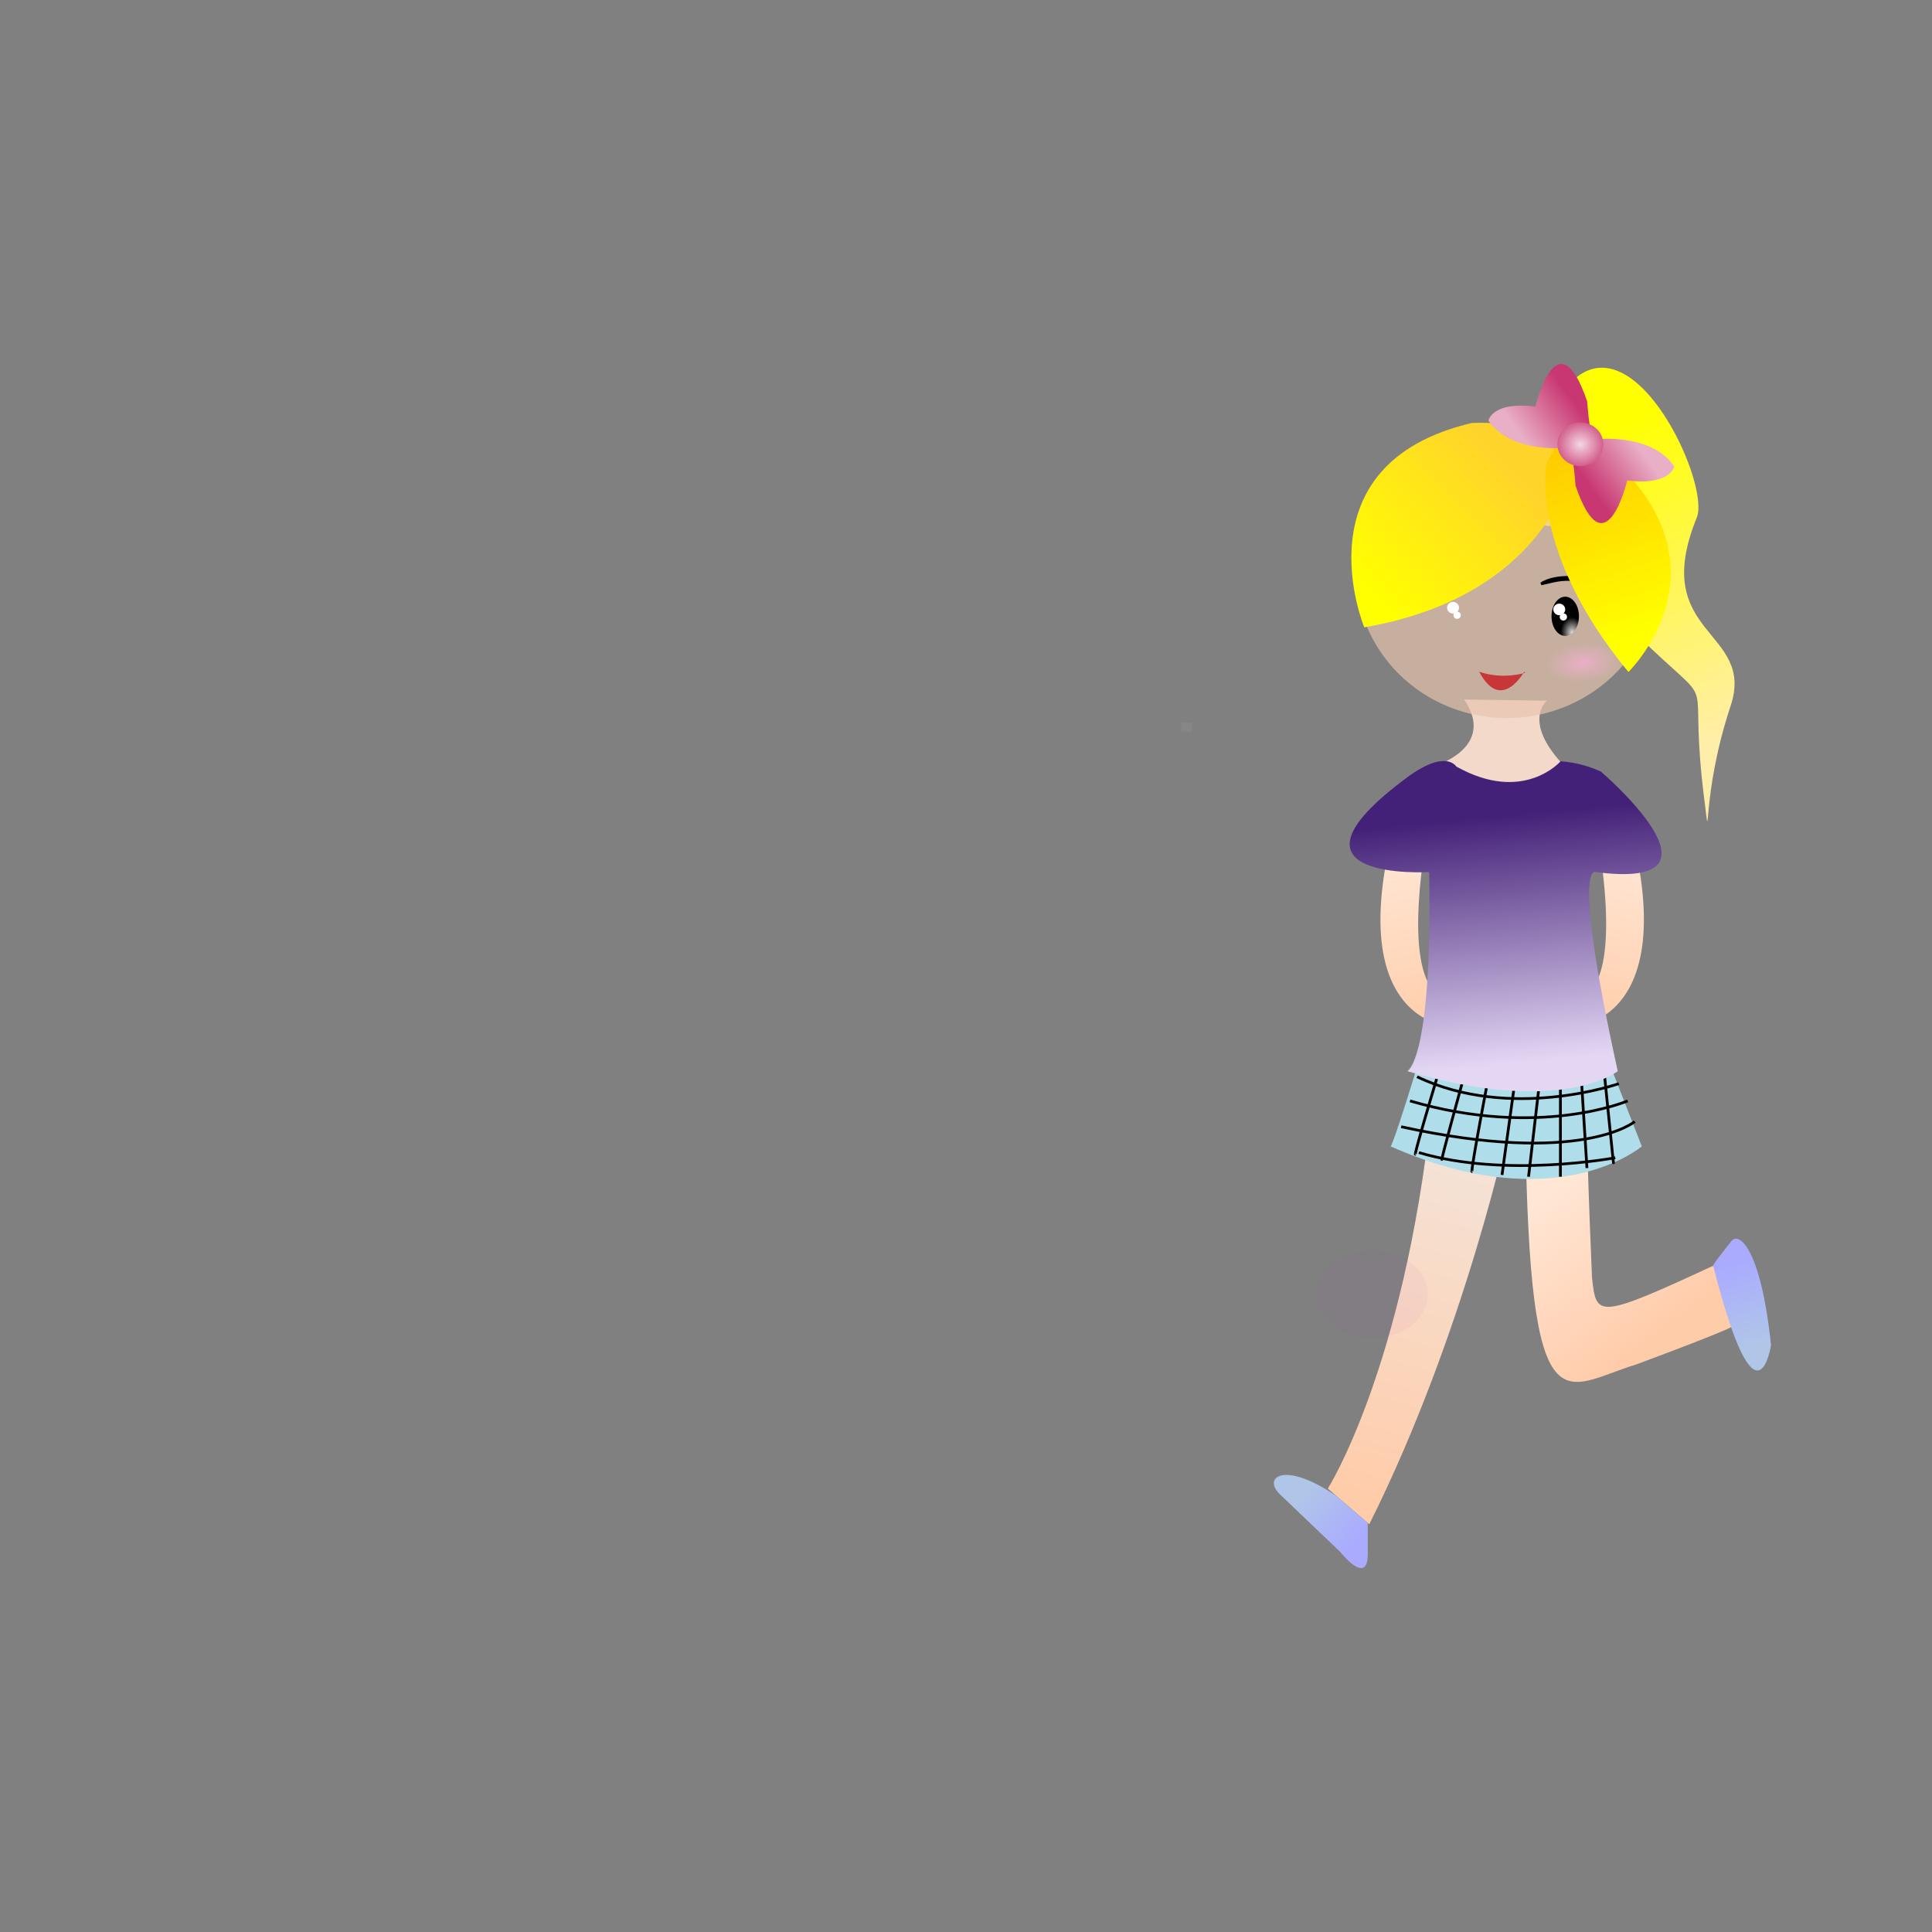 <svg:svg xmlns:dc="http://purl.org/dc/elements/1.1/" xmlns:ns1="http://sodipodi.sourceforge.net/DTD/sodipodi-0.dtd" xmlns:ns2="http://www.inkscape.org/namespaces/inkscape" xmlns:ns3="http://www.w3.org/1999/xlink" xmlns:ns5="http://creativecommons.org/ns#" xmlns:rdf="http://www.w3.org/1999/02/22-rdf-syntax-ns#" xmlns:svg="http://www.w3.org/2000/svg" height="701.21" id="svg2" version="1.0" viewBox="-283.404 -104.942 701.21 701.21" width="701.21" ns1:docname="04.svg" ns1:version="0.32" ns2:output_extension="org.inkscape.output.svg.inkscape" ns2:version="0.46">
  <svg:rect x="-283.404" y="-104.942" width="701.21" height="701.21" fill="#808080" stroke="none"/>
  <svg:defs id="defs4">
    <svg:linearGradient id="linearGradient4058">
      <svg:stop id="stop4060" offset="0" style="stop-color:#ffe6d5" />
      <svg:stop id="stop4062" offset="1" style="stop-color:#ffd0ae" />
    </svg:linearGradient>
    <svg:linearGradient id="linearGradient3457" ns2:collect="always">
      <svg:stop id="stop3459" offset="0" style="stop-color:#e9afc6" />
      <svg:stop id="stop3461" offset="1" style="stop-color:#e9afc6;stop-opacity:0" />
    </svg:linearGradient>
    <svg:linearGradient id="linearGradient2547" ns2:collect="always">
      <svg:stop id="stop2549" offset="0" style="stop-color:#e3dedb" />
      <svg:stop id="stop2551" offset="1" style="stop-color:#000000" />
    </svg:linearGradient>
    <svg:linearGradient id="linearGradient4962" ns2:collect="always">
      <svg:stop id="stop4964" offset="0" style="stop-color:#c83771" />
      <svg:stop id="stop4966" offset="1" style="stop-color:#e9afc6" />
    </svg:linearGradient>
    <svg:linearGradient gradientTransform="translate(170.84 17.729)" gradientUnits="userSpaceOnUse" id="linearGradient3629" x1="26.593" x2="65.273" y1="299.41" y2="350.18" ns2:collect="always">
      <svg:stop id="stop4175" offset="0" style="stop-color:#ffe6d5" />
      <svg:stop id="stop4177" offset="1" style="stop-color:#ffccaa" />
    </svg:linearGradient>
    <svg:linearGradient gradientTransform="translate(29.816 -30.622)" gradientUnits="userSpaceOnUse" id="linearGradient3631" x1="128.13" x2="94.284" y1="334.87" y2="459.78" ns2:collect="always">
      <svg:stop id="stop4165" offset="0" style="stop-color:#f4e3d7" />
      <svg:stop id="stop4167" offset="1" style="stop-color:#ffccaa" />
    </svg:linearGradient>
    <svg:linearGradient gradientTransform="matrix(-.797 0 0 .776 255.31 -17.651)" gradientUnits="userSpaceOnUse" id="linearGradient3633" x1="47.545" x2="62.856" y1="273.63" y2="349.38" ns2:collect="always" ns3:href="#linearGradient4058" />
    <svg:linearGradient gradientTransform="matrix(.797 0 0 .776 104.15 -17.651)" gradientUnits="userSpaceOnUse" id="linearGradient3635" x1="47.545" x2="62.856" y1="273.63" y2="349.38" ns2:collect="always" ns3:href="#linearGradient4058" />
    <svg:linearGradient gradientTransform="matrix(.373 0 0 .481 219.01 -43)" gradientUnits="userSpaceOnUse" id="linearGradient3637" x1="-11.673" x2="85.954" y1="178.13" y2="417.95" ns2:collect="always">
      <svg:stop id="stop5048" offset="0" style="stop-color:#ffff00" />
      <svg:stop id="stop5050" offset="1" style="stop-color:#ffeeaa" />
    </svg:linearGradient>
    <svg:linearGradient gradientTransform="matrix(.438 0 0 .426 163.7 16.935)" gradientUnits="userSpaceOnUse" id="linearGradient3641" x1="36.08" x2="-77.465" y1="93.236" y2="202.54" ns2:collect="always">
      <svg:stop id="stop4986" offset="0" style="stop-color:#ffd42a" />
      <svg:stop id="stop4988" offset="1" style="stop-color:#ffff00" />
    </svg:linearGradient>
    <svg:linearGradient gradientTransform="matrix(.438 0 0 .426 237.72 15.06)" gradientUnits="userSpaceOnUse" id="linearGradient3643" x1="-87.015" x2="-32.896" y1="84.747" y2="239.68" ns2:collect="always">
      <svg:stop id="stop5004" offset="0" style="stop-color:#ffcc00" />
      <svg:stop id="stop5006" offset="1" style="stop-color:#ffff00" />
    </svg:linearGradient>
    <svg:radialGradient cx="91.754" cy="303.88" gradientTransform="matrix(.227 -.758 0.809 .242 -132.48 303.8)" gradientUnits="userSpaceOnUse" id="radialGradient3645" r="48.754" ns2:collect="always" ns3:href="#linearGradient2547" />
    <svg:radialGradient cx="105.16" cy="304.65" gradientTransform="matrix(1 0 0 .481 0 157.97)" gradientUnits="userSpaceOnUse" id="radialGradient3649" r="10.879" ns2:collect="always" ns3:href="#linearGradient3457" />
    <svg:linearGradient gradientTransform="matrix(0 .549 -.549 0 301.14 46.673)" gradientUnits="userSpaceOnUse" id="linearGradient3653" x1="-7.428" x2="26.529" y1="69.891" y2="118.7" ns2:collect="always" ns3:href="#linearGradient4962" />
    <svg:linearGradient gradientTransform="matrix(0 -.549 .549 0 239.5 94.573)" gradientUnits="userSpaceOnUse" id="linearGradient3655" x1="-7.428" x2="26.529" y1="69.891" y2="118.7" ns2:collect="always" ns3:href="#linearGradient4962" />
    <svg:radialGradient cx="-57.303" cy="188.74" gradientUnits="userSpaceOnUse" id="radialGradient3657" r="36.08" ns2:collect="always">
      <svg:stop id="stop4824" offset="0" style="stop-color:#f4d7e3" />
      <svg:stop id="stop4826" offset="1" style="stop-color:#d35f8d" />
    </svg:radialGradient>
    <svg:linearGradient gradientTransform="matrix(.797 0 0 .776 -14.73 -37.653)" gradientUnits="userSpaceOnUse" id="linearGradient3659" x1="243.37" x2="254.65" y1="283.3" y2="398.53" ns2:collect="always">
      <svg:stop id="stop3458" offset="0" style="stop-color:#442178" />
      <svg:stop id="stop3460" offset="1" style="stop-color:#e3d7f4" />
    </svg:linearGradient>
    <svg:linearGradient gradientUnits="userSpaceOnUse" id="linearGradient3661" x1="102.99" x2="123.15" y1="429.23" y2="447.23" ns2:collect="always">
      <svg:stop id="stop3465" offset="0" style="stop-color:#afc6e9" />
      <svg:stop id="stop3467" offset="1" style="stop-color:#aaaaff" />
    </svg:linearGradient>
    <svg:linearGradient gradientTransform="translate(-1.44 2.161)" gradientUnits="userSpaceOnUse" id="linearGradient3663" x1="260.71" x2="269.35" y1="342.09" y2="372.34" ns2:collect="always">
      <svg:stop id="stop3477" offset="0" style="stop-color:#aaaaff" />
      <svg:stop id="stop3479" offset="1" style="stop-color:#afc6e9" />
    </svg:linearGradient>
  </svg:defs>
  <ns1:namedview bordercolor="#666666" borderopacity="1.0" gridtolerance="10000" guidetolerance="10" id="base" objecttolerance="10" pagecolor="#ffffff" showgrid="false" showguides="true" units="cm" ns2:current-layer="layer1" ns2:cx="265.74802" ns2:cy="265.74802" ns2:document-units="px" ns2:guide-bbox="true" ns2:pageopacity="0.0" ns2:pageshadow="2" ns2:window-height="973" ns2:window-width="1280" ns2:window-x="0" ns2:window-y="0" ns2:zoom="1.3885334" />
  <svg:g id="layer1" ns2:groupmode="layer" ns2:label="Layer 1">
    <svg:path d="m-224.97 232.25c45.63-145.38 75.35 5.3 75.35 5.3" id="path4924" style="fill:none" />
    <svg:g id="g3581" transform="translate(85.702 8.642)">
      <svg:path d="m184.54 297c1.61 111.2 13.7 92.67 40.29 84.61 34.65-12.89 34.65-13.7 34.65-13.7l-4.03-23.37c-45.12 20.95-45.12 20.15-46.74 5.64-2.41-56.41-1.61-55.6-1.61-55.6-23.37 0.8-23.37 2.42-22.56 2.42z" id="path4171" style="fill-rule:evenodd;fill:url(#linearGradient3629)" />
      <svg:path d="m178.9 293.56s-15.89 75.81-51.03 146.07l-15.05-12.94s27.6-43.45 37.64-137.75c19.57-8.87 30.05 5.64 30.05 5.64" id="path4161" style="fill-rule:evenodd;fill:url(#linearGradient3631)" />
      <svg:path d="m102.34 351.39a20.146 15.714 0 1 1 -40.29 0 20.146 15.714 0 1 1 40.29 0z" id="path3509" style="fill:#ab37c8;fill-opacity:.048" transform="translate(46.739 4.835)" ns1:cx="82.196159" ns1:cy="351.38974" ns1:rx="20.146118" ns1:ry="15.713972" ns1:type="arc" />
      <svg:rect height="3.223" id="rect3572" style="fill:#f2f2f2;fill-opacity:.057" width="4.029" x="59.633" y="148.72" />
      <svg:path d="m195.55 251.6l9.3 6.75s34.89-3.57 18.14-70.24l-12.56-0.39c7.44 44.04 0.93 55.15-2.79 59.12-13.02 4.76-12.09 5.16-12.09 4.76z" id="path4064" style="fill-rule:evenodd;fill:url(#linearGradient3633)" />
      <svg:path d="m163.91 251.6l-9.3 6.75s-34.89-3.57-18.14-70.24l12.55-0.39c-7.44 44.04-0.93 55.15 2.8 59.12 13.02 4.76 12.09 5.16 12.09 4.76z" id="path4048" style="fill-rule:evenodd;fill:url(#linearGradient3635)" />
      <svg:g id="g3978" transform="matrix(.797 0 0 .776 31.535 -4.524)">
        <svg:path d="m225.56 344.53l19.42 51.09s-38.84 34.35-114.43 0c0 0 0.69 1.76 15.95-50.21 42.3-22.02 79.06-1.76 79.06-1.76" id="path3918" style="fill-rule:evenodd;fill:#afdde9" />
        <svg:g id="g3964" transform="translate(1.612)">
          <svg:path d="m150.69 361.46c-11.28 38.68-10.47 37.88-10.47 37.88" id="path3936" style="stroke:#000000;stroke-width:1.272px;fill:none" />
          <svg:path d="m162.78 361.46c-11.28 41.91-10.48 40.3-10.48 40.3" id="path3938" style="stroke:#000000;stroke-width:1.272px;fill:none" />
          <svg:path d="m173.26 364.69c-8.06 43.51-7.26 42.71-7.26 42.71" id="path3940" style="stroke:#000000;stroke-width:1.272px;fill:none" />
          <svg:path d="m185.34 367.1l-5.64 41.91" id="path3942" style="stroke:#000000;stroke-width:1.272px;fill:none" />
          <svg:path d="m196.63 367.1l-4.84 42.71" id="path3944" style="stroke:#000000;stroke-width:1.272px;fill:none" />
          <svg:path d="m206.3 367.91v41.9" id="path3946" style="stroke:#000000;stroke-width:1.272px;fill:none" />
          <svg:path d="m215.97 366.3c2.41 39.48 2.41 39.48 2.41 39.48" id="path3948" style="stroke:#000000;stroke-width:1.272px;fill:none" />
          <svg:path d="m226.44 363.07c4.03 41.1 4.03 40.3 4.03 40.3" id="path3950" style="stroke:#000000;stroke-width:1.272px;fill:none" />
          <svg:path d="m141.02 363.07c42.71 20.96 91.87 3.23 91.87 3.23" id="path3952" style="stroke:#000000;stroke-width:1.272px;fill:none" />
          <svg:path d="m137.8 374.36c58.83 17.72 99.12 0 99.12 0" id="path3954" style="stroke:#000000;stroke-width:1.272px;fill:none" />
          <svg:path d="m133.77 386.44c82.2 18.54 106.37-2.41 106.37-2.41" id="path3956" style="stroke:#000000;stroke-width:1.272px;fill:none" />
          <svg:path d="m141.83 398.53c39.49 12.09 89.45 2.42 89.45 2.42" id="path3960" style="stroke:#000000;stroke-width:1.272px;fill:none" />
        </svg:g>
      </svg:g>
      <svg:path d="m162.33 140.31c11.58 17.12-9.99 23.81-9.99 23.81 18.94 20.05 46.83 0.83 46.83 0.83-16.31-16.71-6.84-24.23-6.84-24.23" id="path3466" style="fill-rule:evenodd;fill:#f2d9c9" />
      <svg:path d="m181.79 75.815c21.78-116.33 71.53-17.687 64.94-1.53-17.56 43.035 21.53 40.525 12.27 68.375-10.93 32.87-6.98 53.93-9.5 34.18-6.19-48.62 5.54-31.63-19.4-55.1-24.95-23.474 19.4-37.251-14.26-41.333" id="path5042" style="fill-rule:evenodd;fill:url(#linearGradient3637)" ns1:nodetypes="csssss" />
      <svg:path d="m429.22 278.39a181.81 181.81 0 1 1 -363.63 0 181.81 181.81 0 1 1 363.63 0z" id="path3153" style="fill-opacity:.684;stroke-width:0;fill:#e9c6af" transform="matrix(.302 0 0 .294 103.09 11.74)" ns1:cx="247.40494" ns1:cy="278.38724" ns1:rx="181.81055" ns1:ry="181.81055" ns1:type="arc" />
      <svg:path d="m147.84 98.956c5.4-3.781 16.96-2.143 18.12-1.134l1.16 1.008c-10.41-2.773-13.88-1.008-19.28 0.126z" id="path3362" style="fill-rule:evenodd;stroke:#000000;stroke-width:1px;fill:#000000" />
      <svg:path d="m200.89 57.571s-9.3 45.219-74.84 56.529c0 0-24.64-59.243 39.05-74.165 33.46-1.357 36.72 18.088 36.72 18.088" id="path4974" style="fill-rule:evenodd;fill:url(#linearGradient3641)" />
      <svg:path d="m190.25 98.331c5.4-3.781 16.96-2.143 18.12-1.135l1.16 1.009c-10.41-2.773-13.88-1.009-19.28 0.126z" id="path3364" style="fill-rule:evenodd;stroke:#000000;stroke-width:1px;fill:#000000" />
      <svg:path d="m199.6 40.321c68.8 44.767 22.32 89.989 22.32 89.989-36.26-43.865-29.75-75.519-29.75-75.519" id="path4998" style="fill-rule:evenodd;fill:url(#linearGradient3643)" />
      <svg:g id="g3343" transform="matrix(.537 0 0 .523 62.462 -56.7)">
        <svg:path d="m157.95 266.78a48.754 48.754 0 1 1 -97.512 0 48.754 48.754 0 1 1 97.512 0z" id="use3337" style="fill:url(#radialGradient3645)" transform="matrix(.19 0 0 .279 233.49 244.49)" ns1:cx="109.19196" ns1:cy="266.77603" ns1:rx="48.753605" ns1:ry="48.753605" ns1:type="arc" />
        <svg:path d="m69.303 180.55a9.267 9.267 0 1 1 -18.535 0 9.267 9.267 0 1 1 18.535 0z" id="use3339" style="fill:#ffffff" transform="matrix(.433 0 0 .433 224.21 235.99)" ns1:cx="60.035431" ns1:cy="180.55066" ns1:rx="9.2672138" ns1:ry="9.2672138" ns1:type="arc" />
        <svg:path d="m65.273 209.56a11.685 11.685 0 1 1 -23.369 0 11.685 11.685 0 1 1 23.369 0z" id="use3341" style="fill:#ffffff" transform="matrix(.211 0 0 .211 241.67 275.16)" ns1:cx="53.588673" ns1:cy="209.56107" ns1:rx="11.684749" ns1:ry="11.684749" ns1:type="arc" />
      </svg:g>
      <svg:g id="g3348" transform="matrix(.537 0 0 .523 23.908 -57.325)">
        <svg:path d="m157.95 266.78a48.754 48.754 0 1 1 -97.512 0 48.754 48.754 0 1 1 97.512 0z" id="use3350" style="fill:url(#radialGradient3645)" transform="matrix(.19 0 0 .279 233.49 244.49)" ns1:cx="109.19196" ns1:cy="266.77603" ns1:rx="48.753605" ns1:ry="48.753605" ns1:type="arc" />
        <svg:path d="m69.303 180.55a9.267 9.267 0 1 1 -18.535 0 9.267 9.267 0 1 1 18.535 0z" id="use3352" style="fill:#ffffff" transform="matrix(.433 0 0 .433 224.21 235.99)" ns1:cx="60.035431" ns1:cy="180.55066" ns1:rx="9.2672138" ns1:ry="9.2672138" ns1:type="arc" />
        <svg:path d="m65.273 209.56a11.685 11.685 0 1 1 -23.369 0 11.685 11.685 0 1 1 23.369 0z" id="use3354" style="fill:#ffffff" transform="matrix(.211 0 0 .211 241.67 275.16)" ns1:cx="53.588673" ns1:cy="209.56107" ns1:rx="11.684749" ns1:ry="11.684749" ns1:type="arc" />
      </svg:g>
      <svg:path d="m167.76 130.21c7.97 15.16 16.33 0 16.33 0l0.38 0.38s-7.98 2.65-16.71-0.38z" id="path3425" style="fill-rule:evenodd;fill:#c83737" />
      <svg:path d="m116.04 304.65a10.879 5.238 0 1 1 -21.756 0 10.879 5.238 0 1 1 21.756 0z" id="path3427" style="fill:url(#radialGradient3649)" transform="matrix(1.201 -.107 .112 1.328 45.026 -266.25)" ns1:cx="105.16273" ns1:cy="304.65076" ns1:rx="10.878903" ns1:ry="5.2379904" ns1:type="arc" ns2:transform-center-x="3.0238763" ns2:transform-center-y="-2.6797371" />
      <svg:path d="m116.04 304.65a10.879 5.238 0 1 1 -21.756 0 10.879 5.238 0 1 1 21.756 0z" id="path3465" style="fill:url(#radialGradient3649)" transform="matrix(1.201 -.107 .112 1.328 -11.52 -265.63)" ns1:cx="105.16273" ns1:cy="304.65076" ns1:rx="10.878903" ns1:ry="5.2379904" ns1:type="arc" ns2:transform-center-x="3.0238763" ns2:transform-center-y="-2.6797371" />
      <svg:g id="g3386" transform="matrix(.714 0 0 .675 11.828 -.286)">
        <svg:path d="m262.74 72.907s-27.98 3.498-39.64-14.574c0 0 1.75-10.494 23.9-7.579 0 0 11.08-49.553 26.23-2.915 1.17 14.575 1.75 14.575 1.75 14.575" id="path4970" style="fill-rule:evenodd;fill:url(#linearGradient3653)" />
        <svg:path d="m277.9 68.339s27.98-3.498 39.64 14.574c0 0-1.75 10.494-23.9 7.579 0 0-11.08 49.558-26.24 2.915-1.16-14.575-1.75-14.575-1.75-14.575" id="path4960" style="fill-rule:evenodd;fill:url(#linearGradient3655)" />
        <svg:path d="m-21.223 188.74a36.08 36.08 0 1 1 -72.159 0 36.08 36.08 0 1 1 72.159 0z" id="path2533" style="fill:url(#radialGradient3657)" transform="matrix(.323 0 0 .323 288.34 10.075)" ns1:cx="-57.302738" ns1:cy="188.74075" ns1:rx="36.079502" ns1:ry="36.079502" ns1:type="arc" />
      </svg:g>
      <svg:path d="m159.41 164.59s-3.74-6.42-17.75 3.94c-51.301 37.93 7.95 34.4 7.95 34.4 1.22 68.81-7.95 72.25-7.95 72.25 56.23 16.51 76.39 0 76.39 0-17.11-77.75-7.94-72.25-7.94-72.25 52.56 6.88 1.83-36.47 1.83-36.47-8.2-3.75-15.27-3.75-15.27-3.75h0.65s-13.5 15.63-37.91 1.88z" id="path2674" style="fill-rule:evenodd;fill:url(#linearGradient3659)" ns1:nodetypes="cssssssccs" />
      <svg:path d="m115.63 429.17c-18.711-12.61-26.312-6.63-20.465-0.66l22.215 21.23s9.94 12.61 9.94 0.66v-11.28l-11.69-9.95z" id="path4181" style="fill-rule:evenodd;fill:url(#linearGradient3661)" />
      <svg:path d="m252.78 346.16c15.85 62.41 20.89 28.43 20.89 28.43-3.6-34.6-11.52-41.4-14.4-37.69-2.88 3.7-7.93 9.88-6.49 9.26z" id="path3473" style="fill-rule:evenodd;fill:url(#linearGradient3663)" />
    </svg:g>
  </svg:g>
</svg:svg>